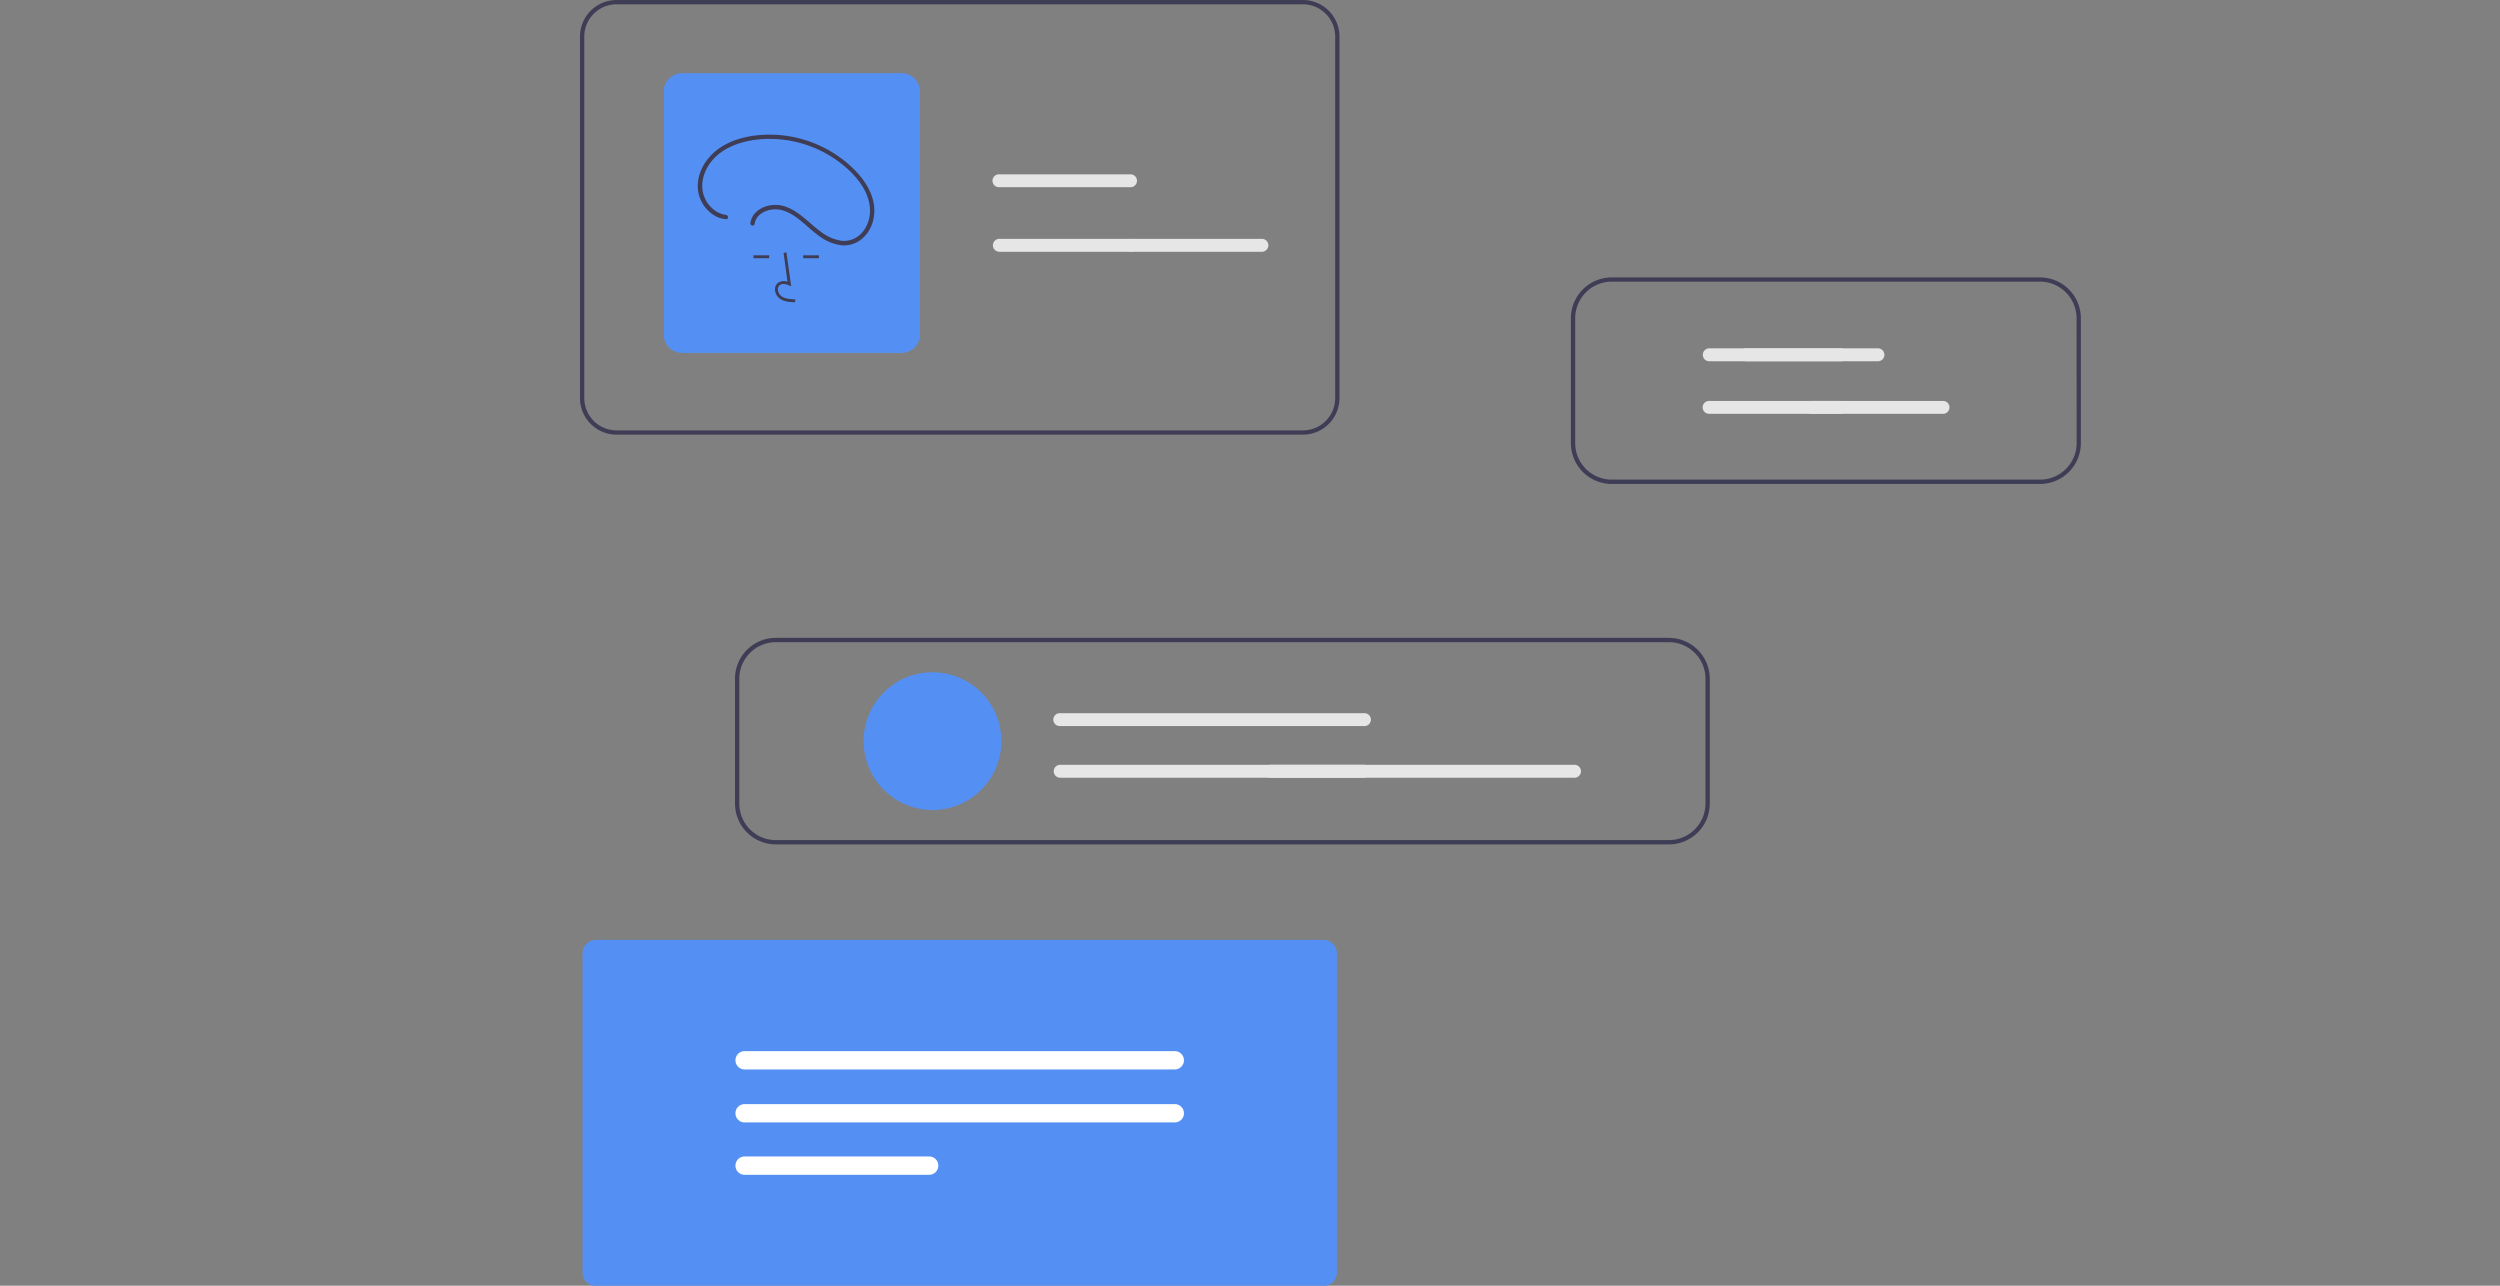 <svg id="b4e3060f-5130-489b-849d-7962070b1d51" xmlns="http://www.w3.org/2000/svg" viewBox="0 0 990.78 509.55"><rect x="0" y="0" width="990.78" height="509.55" fill="#808080" stroke="none"/><defs><style>.cls-1{fill:#3f3d56;}.cls-2{fill:#5490f4;}.cls-3{fill:#e6e6e6;}.cls-4{fill:#fff;}</style></defs><path class="cls-1" d="M516.36,0h-272a14.5,14.5,0,0,0-14.5,14.5V157.77a14.5,14.5,0,0,0,14.5,14.49h272a14.49,14.49,0,0,0,14.49-14.49V14.5A14.5,14.5,0,0,0,516.36,0Zm12.79,157.77a12.79,12.79,0,0,1-12.79,12.79h-272a12.8,12.8,0,0,1-12.8-12.79h0V14.5a12.79,12.79,0,0,1,12.8-12.79h272A12.79,12.79,0,0,1,529.15,14.5Z"/><path class="cls-2" d="M357.31,139.86h-87a7.26,7.26,0,0,1-7.25-7.25V36.24A7.27,7.27,0,0,1,270.33,29h87a7.26,7.26,0,0,1,7.25,7.25v96.37a7.24,7.24,0,0,1-7.23,7.25Z"/><path class="cls-1" d="M315.14,119.79c-1.92-.06-4.31-.12-6.15-1.47a4.73,4.73,0,0,1-1.85-3.52,3.2,3.2,0,0,1,1.08-2.61,4.1,4.1,0,0,1,3.87-.55l-1.56-11.45,1.15-.15,1.88,13.45-1-.44c-1.12-.51-2.64-.77-3.59,0a2.09,2.09,0,0,0-.67,1.71,3.51,3.51,0,0,0,1.39,2.63c1.42,1,3.32,1.18,5.48,1.24Z"/><rect class="cls-1" x="298.6" y="101.18" width="6.25" height="1.16"/><rect class="cls-1" x="318.31" y="101.18" width="6.25" height="1.16"/><path class="cls-1" d="M287.74,85.16c-5-.57-8.93-5.39-9.38-10.29-.5-5.81,2.88-11.35,7.53-14.6,4.86-3.41,10.92-4.85,16.78-5.16A46.12,46.12,0,0,1,334.23,65.5c4.39,3.64,8.52,8.29,10,13.9,1.36,4.88.26,10.4-3.66,13.82a9.32,9.32,0,0,1-7.12,2.19,17.76,17.76,0,0,1-8.27-3.68c-4.73-3.42-8.61-8.22-14.37-10-4.22-1.32-9.69-.16-12.28,3.65a7.18,7.18,0,0,0-1.11,2.92.86.86,0,0,0,.58,1.06h0a.85.85,0,0,0,1.06-.57v0c.68-4.81,6.59-6.6,10.74-5.51,6.05,1.61,10.11,7,15.08,10.43a18.23,18.23,0,0,0,8.77,3.51,10.88,10.88,0,0,0,7.68-2.36c4.26-3.34,5.86-9.1,4.93-14.29-1.1-6-5.12-11.15-9.56-15.13a47.83,47.83,0,0,0-32.69-12.07c-6.13.13-12.54,1.4-17.82,4.64-5.11,3.15-9.09,8.41-9.61,14.5a13.71,13.71,0,0,0,7.4,13.37,11.17,11.17,0,0,0,3.71,1c1.1.13,1.1-1.61,0-1.7Z"/><path class="cls-1" d="M661.4,252.78H307.49a16.21,16.21,0,0,0-16.2,16.2h0v49.47a16.21,16.21,0,0,0,16.2,16.2H661.4a16.21,16.21,0,0,0,16.21-16.2V269a16.21,16.21,0,0,0-16.21-16.2Zm14.5,65.67a14.5,14.5,0,0,1-14.5,14.49H307.49A14.49,14.49,0,0,1,293,318.45V269a14.49,14.49,0,0,1,14.49-14.49H661.4A14.5,14.5,0,0,1,675.9,269Z"/><path class="cls-2" d="M369.56,266.43a27.29,27.29,0,1,0,27.29,27.29A27.29,27.29,0,0,0,369.56,266.43Z"/><path class="cls-1" d="M824.63,125a16.2,16.2,0,0,0-16.16-15.06H638.77a16.2,16.2,0,0,0-16.21,16.2v49.46a16.2,16.2,0,0,0,16.21,16.2h169.7a16.2,16.2,0,0,0,16.2-16.2h0V126.12C824.67,125.73,824.66,125.35,824.63,125ZM823,175.58a14.5,14.5,0,0,1-14.5,14.5H638.77a14.5,14.5,0,0,1-14.5-14.5V126.12a14.5,14.5,0,0,1,14.5-14.5h169.7A14.51,14.51,0,0,1,822.92,125c0,.37.05.75.05,1.13Z"/><path class="cls-3" d="M420.16,282.64a2.56,2.56,0,1,0,0,5.11H540.58a2.56,2.56,0,1,0,0-5.11Z"/><path class="cls-3" d="M420.16,303.1a2.56,2.56,0,0,0,0,5.12H540.58a2.56,2.56,0,0,0,0-5.12Z"/><path class="cls-3" d="M503.55,303.1a2.56,2.56,0,0,0,0,5.12H624a2.56,2.56,0,0,0,0-5.12Z"/><path class="cls-3" d="M729.42,143.17a2.56,2.56,0,1,0,0-5.11H677.56a2.56,2.56,0,1,0,0,5.11Z"/><path class="cls-3" d="M744.09,143.17a2.56,2.56,0,1,0,0-5.11H692.27a2.56,2.56,0,1,0,0,5.11Z"/><path class="cls-3" d="M729,164a2.56,2.56,0,1,0,0-5.11H677.18a2.56,2.56,0,0,0,0,5.11Z"/><path class="cls-3" d="M769.88,164a2.56,2.56,0,1,0,0-5.11H718.06a2.56,2.56,0,1,0,0,5.11Z"/><path class="cls-3" d="M447.88,74.19a2.56,2.56,0,1,0,0-5.11H396.06a2.56,2.56,0,1,0,0,5.11Z"/><path class="cls-3" d="M500.11,99.78a2.56,2.56,0,0,0,0-5.12H448.3a2.56,2.56,0,0,0,0,5.12Z"/><path class="cls-3" d="M447.88,99.78a2.56,2.56,0,0,0,0-5.12H396.06a2.56,2.56,0,1,0,0,5.12Z"/><path id="b1bce2c7-12e1-4551-8863-d6d142670d08" class="cls-2" d="M524.47,509.67H236.2a5.35,5.35,0,0,1-5.34-5.33V377.83a5.35,5.35,0,0,1,5.34-5.34H524.47a5.34,5.34,0,0,1,5.34,5.34V504.34A5.34,5.34,0,0,1,524.47,509.67Z"/><path id="b8b7ef86-e6be-48b5-b7f8-365881aa5bd2" class="cls-4" d="M294.91,416.58a3.63,3.63,0,0,0,0,7.25H465.77a3.63,3.63,0,0,0,0-7.25Z"/><path id="a9b62e3b-06cf-4a55-8c8f-4aeba6e5e4c7" class="cls-4" d="M294.91,437.58a3.63,3.63,0,0,0,0,7.25H465.77a3.63,3.63,0,0,0,0-7.25Z"/><path id="a12f9c39-a43a-4056-b48c-3363dc06a37f" class="cls-4" d="M294.91,458.33a3.63,3.63,0,0,0,0,7.25h73.52a3.63,3.63,0,0,0,0-7.25Z"/></svg>